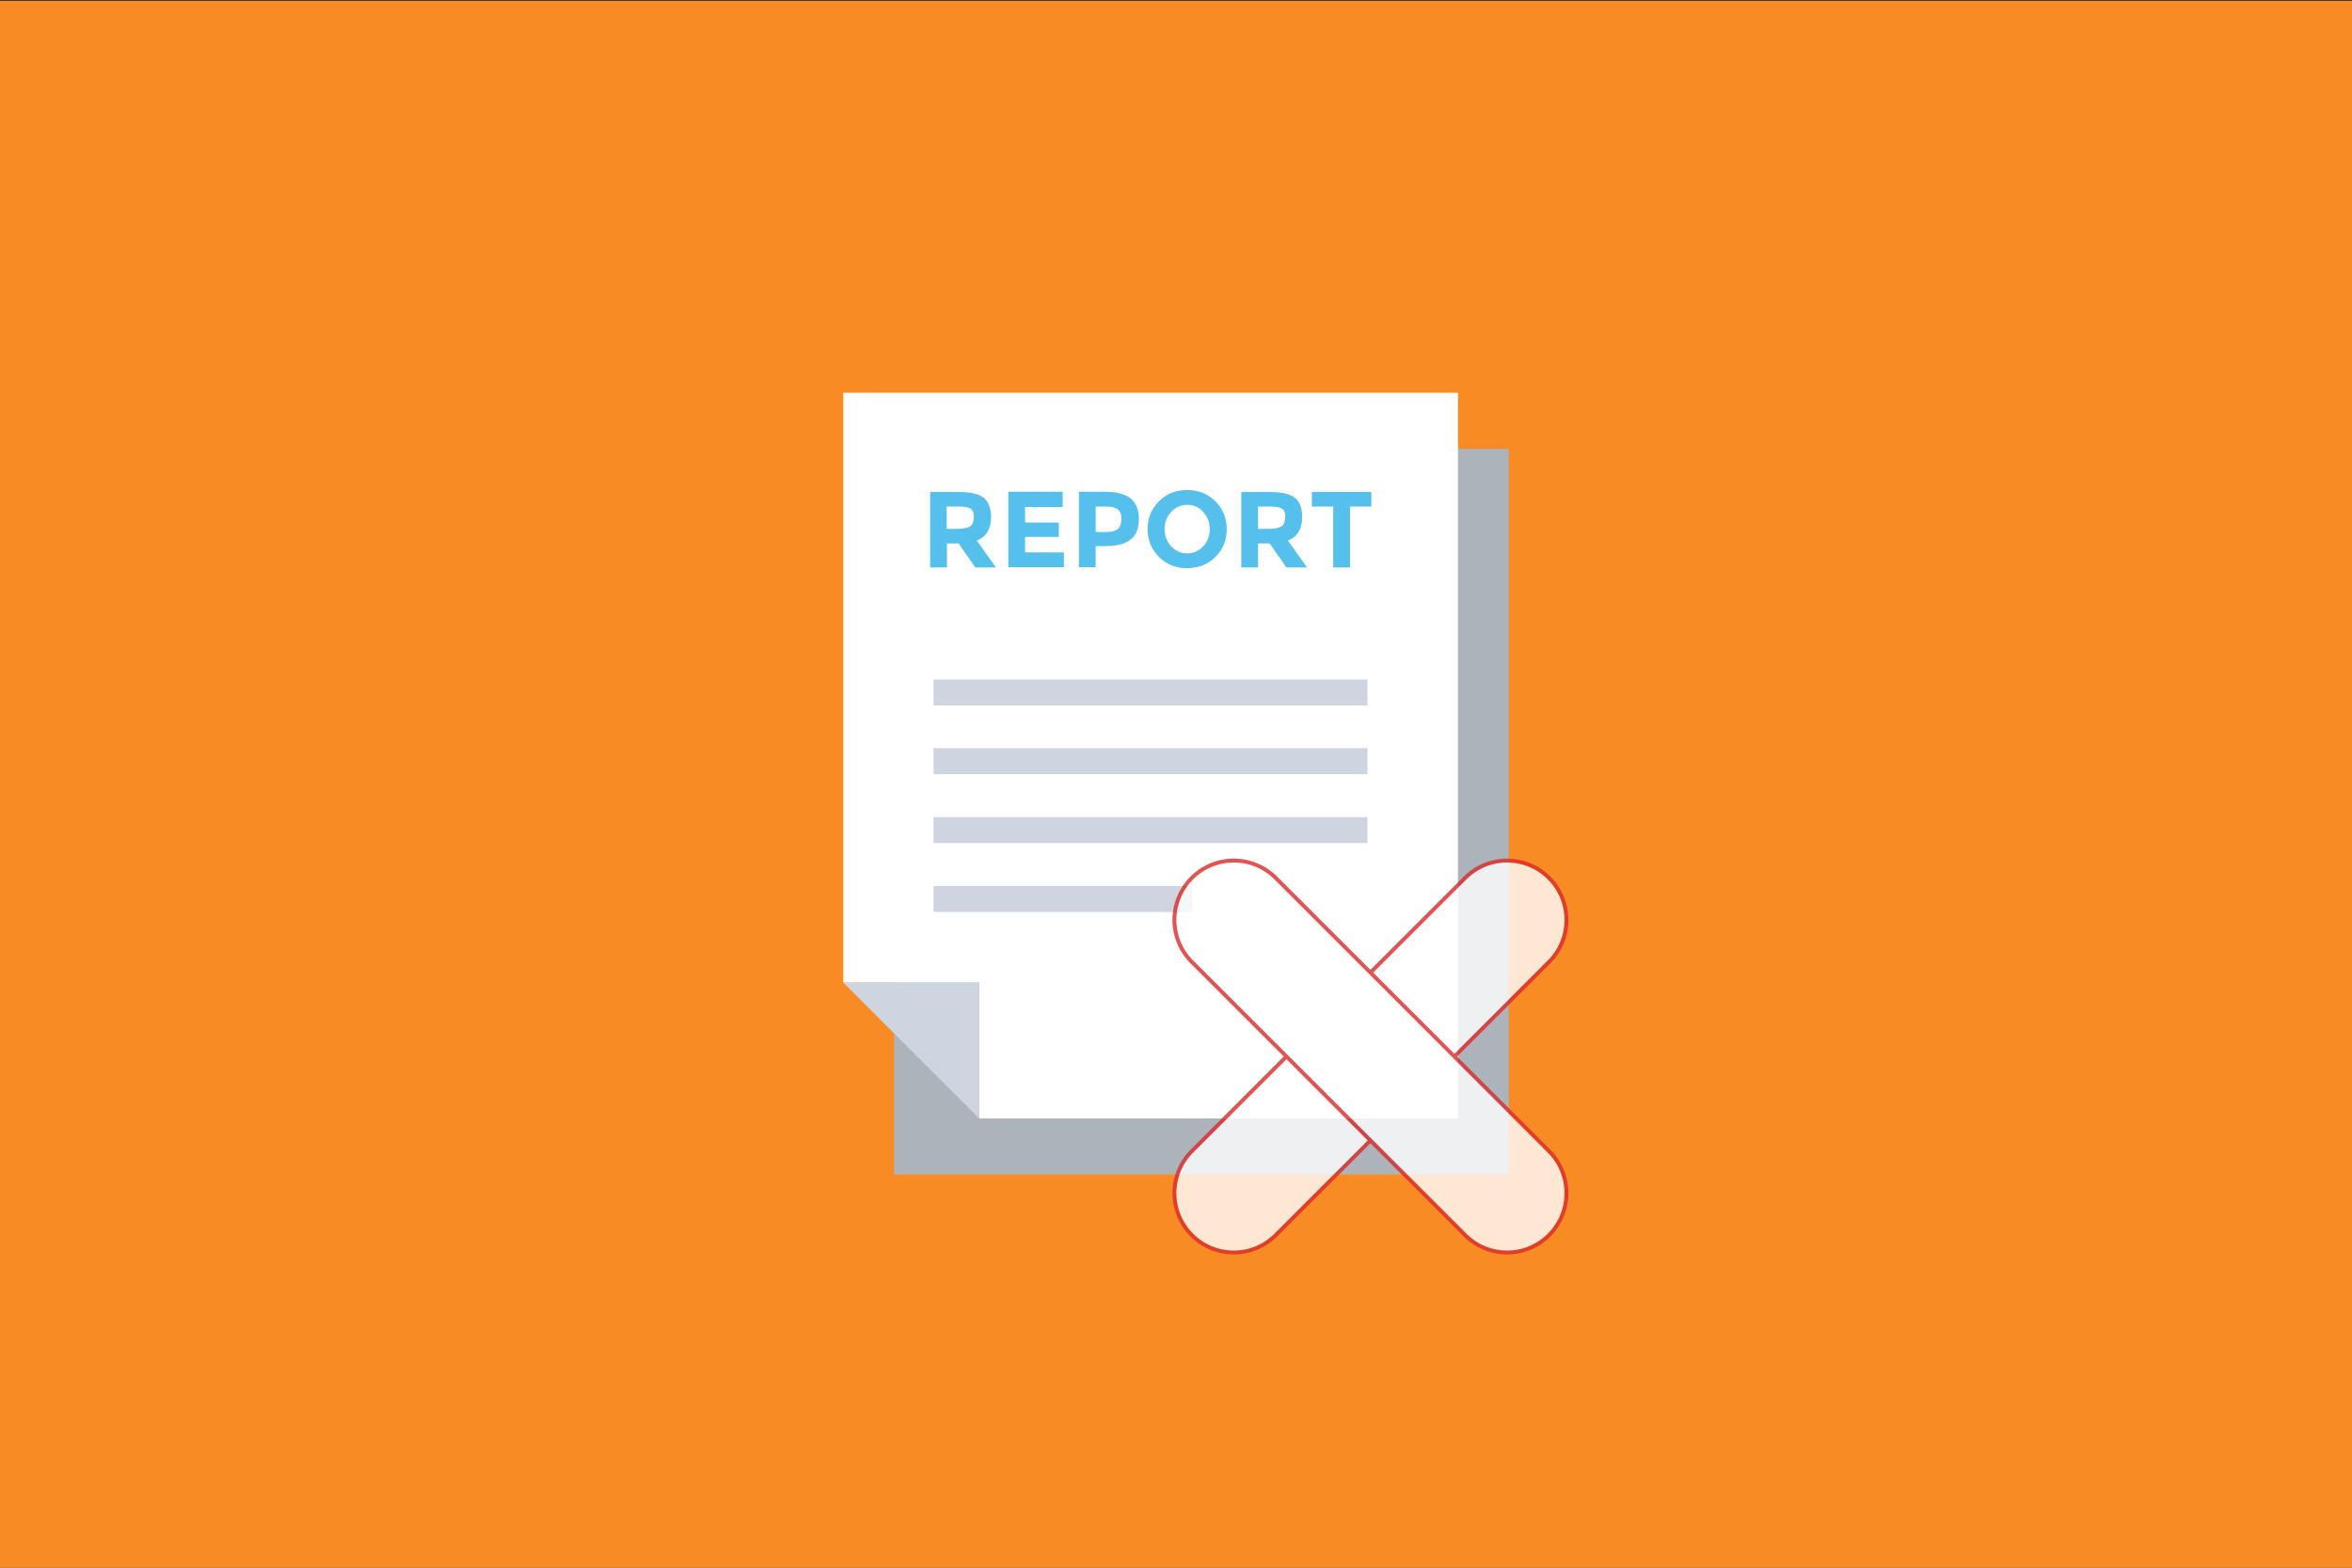 <?xml version="1.0" encoding="UTF-8" standalone="no"?><!DOCTYPE svg PUBLIC "-//W3C//DTD SVG 1.1//EN" "http://www.w3.org/Graphics/SVG/1.1/DTD/svg11.dtd"><svg width="100%" height="100%" viewBox="0 0 300 200" version="1.1" xmlns="http://www.w3.org/2000/svg" xmlns:xlink="http://www.w3.org/1999/xlink" xml:space="preserve" style="fill-rule:evenodd;clip-rule:evenodd;stroke-linejoin:round;stroke-miterlimit:1.414;"><rect x="0" y="0" width="300" height="200" fill="#333333" stroke="none"/><g id="Layer1"><rect x="-0.191" y="0.113" width="300.234" height="199.928" style="fill:#f98b25;"/><g><path d="M131.366,57.257l0,17.333l-17.334,0l0,75.247l78.404,0l0,-92.58l-61.07,0Z" style="fill:#acb3ba;fill-rule:nonzero;"/><path d="M124.897,142.687l0,-17.333l-17.334,0l0,-75.247l78.404,0l0,92.58l-61.07,0Z" style="fill:#fff;fill-rule:nonzero;"/><path d="M124.897,142.687l-17.334,-17.333l17.334,0l0,17.333Z" style="fill:#ced5e0;fill-rule:nonzero;"/><rect x="119.078" y="86.693" width="55.344" height="3.312" style="fill:#ced5e0;"/><rect x="119.078" y="95.453" width="55.344" height="3.312" style="fill:#ced5e0;"/><rect x="119.078" y="104.244" width="55.344" height="3.312" style="fill:#ced5e0;"/><rect x="119.078" y="113.034" width="32.996" height="3.312" style="fill:#ced5e0;"/><path d="M126.413,65.955c0,1.547 -0.619,2.538 -1.826,3.002l2.445,3.436l-2.631,0l-2.135,-3.065l-1.486,0l0,3.065l-2.136,0l0,-9.627l3.653,0c1.485,0 2.569,0.248 3.188,0.743c0.588,0.495 0.928,1.331 0.928,2.446Zm-2.6,1.145c0.279,-0.248 0.403,-0.619 0.403,-1.145c0,-0.527 -0.124,-0.867 -0.403,-1.053c-0.278,-0.186 -0.743,-0.278 -1.454,-0.278l-1.61,0l0,2.847l1.579,0c0.712,-0.031 1.238,-0.155 1.485,-0.371Z" style="fill:#54c0eb;fill-rule:nonzero;"/><path d="M135.545,62.766l0,1.919l-4.798,0l0,1.981l4.302,0l0,1.827l-4.302,0l0,1.981l4.952,0l0,1.888l-7.088,0l0,-9.627l6.934,0l0,0.031Z" style="fill:#54c0eb;fill-rule:nonzero;"/><path d="M144.242,63.602c0.681,0.588 1.022,1.455 1.022,2.631c0,1.176 -0.341,2.043 -1.053,2.6c-0.68,0.557 -1.764,0.836 -3.188,0.836l-1.269,0l0,2.693l-2.136,0l0,-9.627l3.405,0c1.455,0.031 2.538,0.31 3.219,0.867Zm-1.578,3.807c0.247,-0.278 0.371,-0.712 0.371,-1.269c0,-0.557 -0.155,-0.959 -0.495,-1.176c-0.34,-0.248 -0.867,-0.34 -1.548,-0.34l-1.238,0l0,3.25l1.455,0c0.712,-0.031 1.207,-0.186 1.455,-0.465Z" style="fill:#54c0eb;fill-rule:nonzero;"/><path d="M155.014,71.062c-0.959,0.959 -2.167,1.424 -3.59,1.424c-1.424,0 -2.631,-0.465 -3.591,-1.424c-0.96,-0.96 -1.455,-2.136 -1.455,-3.56c0,-1.424 0.495,-2.6 1.455,-3.559c0.96,-0.96 2.167,-1.424 3.591,-1.424c1.423,0 2.631,0.464 3.59,1.424c0.96,0.959 1.455,2.135 1.455,3.559c0,1.424 -0.464,2.6 -1.455,3.56Zm-0.712,-3.56c0,-0.866 -0.278,-1.578 -0.836,-2.197c-0.557,-0.62 -1.238,-0.898 -2.042,-0.898c-0.805,0 -1.486,0.309 -2.043,0.898c-0.558,0.619 -0.836,1.331 -0.836,2.197c0,0.867 0.278,1.579 0.836,2.198c0.557,0.588 1.238,0.898 2.043,0.898c0.804,0 1.485,-0.31 2.042,-0.898c0.558,-0.588 0.836,-1.331 0.836,-2.198Z" style="fill:#54c0eb;fill-rule:nonzero;"/><path d="M166.095,65.955c0,1.547 -0.619,2.538 -1.826,3.002l2.445,3.436l-2.631,0l-2.135,-3.065l-1.486,0l0,3.065l-2.136,0l0,-9.627l3.653,0c1.485,0 2.569,0.248 3.188,0.743c0.619,0.495 0.928,1.331 0.928,2.446Zm-2.569,1.145c0.279,-0.248 0.403,-0.619 0.403,-1.145c0,-0.527 -0.124,-0.867 -0.403,-1.053c-0.278,-0.186 -0.743,-0.278 -1.455,-0.278l-1.609,0l0,2.847l1.578,0c0.712,-0.031 1.208,-0.155 1.486,-0.371Z" style="fill:#54c0eb;fill-rule:nonzero;"/><path d="M172.193,64.624l0,7.769l-2.136,0l0,-7.769l-2.724,0l0,-1.858l7.584,0l0,1.858l-2.724,0Z" style="fill:#54c0eb;fill-rule:nonzero;"/></g><g><g opacity="0.8"><g><path d="M197.582,112.007c2.958,2.957 2.958,7.751 -0.003,10.711l-34.853,34.853c-2.954,2.955 -7.751,2.958 -10.708,0c-2.958,-2.957 -2.955,-7.751 0,-10.708l34.853,-34.853c2.96,-2.961 7.754,-2.961 10.711,-0.003Z" style="fill:#fff;fill-rule:nonzero;"/><path d="M192.321,109.54l0.094,0.001l0.094,0.003l0.094,0.004l0.093,0.005l0.094,0.006l0.094,0.007l0.093,0.009l0.094,0.009l0.093,0.011l0.093,0.012l0.093,0.012l0.093,0.014l0.093,0.016l0.093,0.016l0.092,0.017l0.093,0.019l0.092,0.019l0.092,0.021l0.092,0.022l0.091,0.022l0.092,0.025l0.091,0.025l0.091,0.026l0.09,0.027l0.09,0.029l0.09,0.03l0.09,0.03l0.09,0.032l0.089,0.033l0.089,0.034l0.088,0.036l0.088,0.036l0.088,0.037l0.087,0.039l0.087,0.04l0.087,0.041l0.086,0.042l0.086,0.043l0.085,0.044l0.085,0.045l0.085,0.047l0.084,0.047l0.084,0.049l0.083,0.05l0.082,0.051l0.082,0.052l0.082,0.053l0.081,0.054l0.081,0.055l0.08,0.057l0.079,0.058l0.079,0.058l0.078,0.06l0.078,0.061l0.077,0.062l0.077,0.063l0.075,0.065l0.076,0.065l0.074,0.067l0.074,0.067l0.073,0.069l0.073,0.07l0.072,0.071l0.071,0.072l0.07,0.073l0.069,0.073l0.067,0.074l0.067,0.074l0.065,0.076l0.065,0.075l0.063,0.077l0.062,0.077l0.061,0.078l0.06,0.078l0.058,0.079l0.058,0.079l0.057,0.08l0.055,0.081l0.054,0.081l0.053,0.082l0.052,0.082l0.051,0.082l0.05,0.083l0.049,0.084l0.047,0.084l0.047,0.085l0.045,0.085l0.044,0.085l0.043,0.086l0.042,0.086l0.041,0.087l0.04,0.087l0.038,0.087l0.038,0.088l0.036,0.088l0.036,0.088l0.034,0.089l0.033,0.089l0.032,0.09l0.03,0.089l0.03,0.091l0.029,0.09l0.027,0.09l0.026,0.091l0.025,0.091l0.024,0.092l0.023,0.091l0.022,0.092l0.021,0.092l0.019,0.092l0.019,0.093l0.017,0.092l0.016,0.093l0.016,0.093l0.013,0.093l0.013,0.093l0.012,0.093l0.011,0.093l0.009,0.094l0.009,0.093l0.007,0.094l0.006,0.094l0.005,0.093l0.004,0.094l0.003,0.094l0.001,0.094l0.001,0.093l-0.001,0.094l-0.001,0.094l-0.003,0.094l-0.004,0.094l-0.005,0.093l-0.006,0.094l-0.008,0.094l-0.008,0.093l-0.01,0.094l-0.01,0.093l-0.012,0.093l-0.013,0.093l-0.014,0.093l-0.015,0.093l-0.016,0.093l-0.018,0.093l-0.018,0.092l-0.02,0.092l-0.021,0.092l-0.021,0.092l-0.023,0.091l-0.024,0.092l-0.026,0.091l-0.026,0.091l-0.027,0.09l-0.029,0.091l-0.03,0.09l-0.031,0.09l-0.031,0.089l-0.034,0.089l-0.034,0.089l-0.035,0.089l-0.036,0.088l-0.038,0.088l-0.039,0.087l-0.039,0.087l-0.041,0.087l-0.042,0.086l-0.043,0.086l-0.045,0.085l-0.045,0.085l-0.046,0.085l-0.048,0.084l-0.049,0.084l-0.05,0.083l-0.051,0.082l-0.052,0.083l-0.053,0.081l-0.054,0.081l-0.056,0.081l-0.056,0.08l-0.058,0.08l-0.059,0.078l-0.06,0.079l-0.061,0.078l-0.062,0.077l-0.063,0.076l-0.065,0.076l-0.065,0.076l-0.067,0.074l-0.067,0.074l-0.069,0.074l-0.07,0.072l-0.071,0.072l-34.854,34.854l-0.071,0.07l-0.073,0.07l-0.073,0.069l-0.074,0.067l-0.074,0.067l-0.075,0.065l-0.076,0.064l-0.077,0.064l-0.077,0.062l-0.077,0.06l-0.079,0.06l-0.078,0.059l-0.08,0.058l-0.08,0.056l-0.08,0.055l-0.081,0.055l-0.082,0.053l-0.082,0.052l-0.083,0.051l-0.083,0.049l-0.083,0.049l-0.084,0.048l-0.085,0.046l-0.085,0.045l-0.085,0.044l-0.086,0.043l-0.086,0.042l-0.086,0.041l-0.087,0.04l-0.088,0.039l-0.088,0.037l-0.088,0.036l-0.088,0.036l-0.089,0.034l-0.089,0.033l-0.089,0.032l-0.09,0.03l-0.09,0.03l-0.091,0.029l-0.09,0.027l-0.091,0.026l-0.091,0.025l-0.091,0.024l-0.092,0.023l-0.092,0.022l-0.092,0.021l-0.092,0.019l-0.092,0.019l-0.093,0.017l-0.092,0.016l-0.093,0.016l-0.093,0.014l-0.093,0.012l-0.094,0.012l-0.093,0.011l-0.093,0.009l-0.094,0.009l-0.093,0.007l-0.094,0.006l-0.094,0.005l-0.094,0.004l-0.093,0.003l-0.094,0.002l-0.094,0l-0.094,0l-0.094,-0.002l-0.093,-0.003l-0.094,-0.004l-0.094,-0.005l-0.094,-0.006l-0.093,-0.007l-0.094,-0.008l-0.093,-0.01l-0.094,-0.01l-0.093,-0.012l-0.093,-0.013l-0.093,-0.014l-0.093,-0.015l-0.092,-0.016l-0.093,-0.017l-0.092,-0.019l-0.093,-0.019l-0.092,-0.021l-0.091,-0.022l-0.092,-0.023l-0.091,-0.024l-0.091,-0.025l-0.091,-0.026l-0.091,-0.028l-0.09,-0.028l-0.09,-0.03l-0.09,-0.031l-0.089,-0.031l-0.09,-0.033l-0.088,-0.035l-0.089,-0.035l-0.088,-0.036l-0.088,-0.038l-0.087,-0.038l-0.087,-0.04l-0.087,-0.041l-0.086,-0.042l-0.086,-0.043l-0.085,-0.044l-0.085,-0.045l-0.085,-0.047l-0.084,-0.047l-0.084,-0.049l-0.083,-0.05l-0.082,-0.05l-0.083,-0.052l-0.081,-0.054l-0.081,-0.054l-0.081,-0.055l-0.08,-0.057l-0.079,-0.057l-0.079,-0.059l-0.078,-0.06l-0.078,-0.061l-0.077,-0.062l-0.077,-0.063l-0.076,-0.065l-0.075,-0.065l-0.075,-0.066l-0.073,-0.068l-0.074,-0.069l-0.072,-0.07l-0.072,-0.071l-0.071,-0.072l-0.07,-0.072l-0.069,-0.074l-0.068,-0.073l-0.066,-0.075l-0.066,-0.075l-0.064,-0.076l-0.063,-0.077l-0.062,-0.077l-0.061,-0.078l-0.06,-0.078l-0.059,-0.079l-0.057,-0.079l-0.057,-0.08l-0.055,-0.081l-0.054,-0.081l-0.054,-0.081l-0.052,-0.082l-0.05,-0.083l-0.05,-0.083l-0.049,-0.084l-0.047,-0.084l-0.047,-0.084l-0.045,-0.085l-0.044,-0.086l-0.043,-0.086l-0.042,-0.086l-0.041,-0.086l-0.04,-0.087l-0.038,-0.088l-0.038,-0.088l-0.036,-0.088l-0.036,-0.088l-0.034,-0.089l-0.033,-0.089l-0.031,-0.089l-0.031,-0.09l-0.03,-0.09l-0.028,-0.091l-0.028,-0.09l-0.026,-0.091l-0.025,-0.091l-0.024,-0.091l-0.023,-0.092l-0.022,-0.092l-0.021,-0.092l-0.019,-0.092l-0.019,-0.092l-0.017,-0.093l-0.016,-0.092l-0.015,-0.093l-0.014,-0.093l-0.013,-0.093l-0.012,-0.094l-0.01,-0.093l-0.01,-0.093l-0.008,-0.094l-0.007,-0.093l-0.007,-0.094l-0.005,-0.094l-0.003,-0.093l-0.003,-0.094l-0.002,-0.094l0,-0.094l0,-0.094l0.002,-0.093l0.003,-0.094l0.004,-0.094l0.005,-0.094l0.006,-0.093l0.007,-0.094l0.009,-0.093l0.009,-0.094l0.011,-0.093l0.011,-0.093l0.013,-0.094l0.014,-0.092l0.015,-0.093l0.017,-0.093l0.017,-0.093l0.018,-0.092l0.02,-0.092l0.021,-0.092l0.022,-0.092l0.023,-0.091l0.024,-0.092l0.025,-0.091l0.026,-0.091l0.027,-0.09l0.029,-0.09l0.03,-0.09l0.03,-0.09l0.032,-0.09l0.033,-0.089l0.034,-0.089l0.036,-0.088l0.036,-0.088l0.037,-0.088l0.039,-0.087l0.04,-0.087l0.041,-0.087l0.041,-0.086l0.044,-0.086l0.044,-0.085l0.045,-0.085l0.046,-0.085l0.048,-0.084l0.049,-0.083l0.049,-0.083l0.051,-0.083l0.052,-0.082l0.053,-0.082l0.055,-0.081l0.055,-0.08l0.056,-0.08l0.058,-0.08l0.059,-0.079l0.059,-0.078l0.061,-0.078l0.062,-0.077l0.064,-0.076l0.064,-0.076l0.065,-0.075l0.067,-0.075l0.067,-0.074l0.069,-0.073l0.07,-0.073l0.07,-0.071l34.854,-34.854l0.072,-0.071l0.072,-0.07l0.074,-0.069l0.074,-0.067l0.074,-0.067l0.076,-0.066l0.076,-0.064l0.076,-0.063l0.077,-0.062l0.078,-0.061l0.078,-0.06l0.079,-0.059l0.08,-0.058l0.08,-0.056l0.081,-0.056l0.081,-0.054l0.081,-0.053l0.083,-0.052l0.082,-0.051l0.083,-0.05l0.084,-0.049l0.084,-0.048l0.085,-0.046l0.085,-0.045l0.085,-0.045l0.086,-0.043l0.086,-0.042l0.087,-0.041l0.087,-0.039l0.087,-0.039l0.088,-0.038l0.088,-0.036l0.089,-0.035l0.089,-0.035l0.089,-0.033l0.089,-0.032l0.09,-0.03l0.09,-0.03l0.09,-0.029l0.091,-0.027l0.091,-0.026l0.091,-0.026l0.091,-0.024l0.092,-0.023l0.092,-0.021l0.092,-0.021l0.092,-0.02l0.092,-0.018l0.093,-0.018l0.093,-0.016l0.093,-0.015l0.093,-0.014l0.093,-0.013l0.093,-0.012l0.093,-0.01l0.094,-0.01l0.093,-0.008l0.094,-0.008l0.094,-0.006l0.093,-0.005l0.094,-0.004l0.094,-0.003l0.094,-0.001l0.093,-0.001l0.094,0.001Zm-0.181,0.5l-0.088,0.001l-0.088,0.003l-0.088,0.004l-0.088,0.004l-0.087,0.006l-0.088,0.007l-0.088,0.008l-0.087,0.009l-0.087,0.01l-0.088,0.011l-0.087,0.012l-0.087,0.013l-0.087,0.014l-0.087,0.015l-0.086,0.017l-0.087,0.017l-0.086,0.018l-0.086,0.02l-0.086,0.02l-0.086,0.022l-0.086,0.022l-0.085,0.024l-0.085,0.024l-0.085,0.026l-0.084,0.027l-0.085,0.028l-0.084,0.028l-0.083,0.03l-0.084,0.031l-0.083,0.032l-0.083,0.033l-0.082,0.034l-0.082,0.035l-0.082,0.037l-0.082,0.037l-0.081,0.038l-0.08,0.039l-0.081,0.041l-0.08,0.041l-0.079,0.043l-0.079,0.043l-0.079,0.045l-0.078,0.045l-0.078,0.047l-0.077,0.048l-0.077,0.048l-0.077,0.05l-0.076,0.051l-0.075,0.052l-0.075,0.053l-0.074,0.054l-0.074,0.055l-0.074,0.056l-0.072,0.057l-0.073,0.058l-0.071,0.059l-0.072,0.061l-0.07,0.061l-0.07,0.063l-0.069,0.063l-0.069,0.065l-0.068,0.065l-0.068,0.067l-34.852,34.852l-0.067,0.068l-0.066,0.068l-0.064,0.069l-0.063,0.069l-0.062,0.07l-0.062,0.07l-0.06,0.071l-0.059,0.072l-0.058,0.072l-0.057,0.073l-0.056,0.073l-0.055,0.074l-0.054,0.074l-0.053,0.075l-0.052,0.076l-0.05,0.076l-0.05,0.076l-0.049,0.077l-0.047,0.077l-0.047,0.078l-0.045,0.078l-0.045,0.079l-0.043,0.079l-0.043,0.079l-0.041,0.08l-0.04,0.08l-0.039,0.081l-0.039,0.081l-0.037,0.082l-0.036,0.081l-0.035,0.082l-0.034,0.083l-0.033,0.083l-0.032,0.083l-0.031,0.083l-0.03,0.084l-0.028,0.084l-0.028,0.084l-0.027,0.085l-0.026,0.084l-0.024,0.085l-0.024,0.086l-0.022,0.085l-0.022,0.086l-0.02,0.086l-0.019,0.086l-0.019,0.086l-0.017,0.087l-0.016,0.086l-0.016,0.087l-0.014,0.087l-0.013,0.087l-0.012,0.087l-0.011,0.087l-0.01,0.088l-0.009,0.087l-0.008,0.088l-0.006,0.087l-0.006,0.088l-0.005,0.088l-0.004,0.088l-0.002,0.088l-0.002,0.087l0,0.088l0,0.088l0.002,0.088l0.002,0.088l0.004,0.088l0.005,0.087l0.005,0.088l0.007,0.088l0.008,0.087l0.009,0.088l0.01,0.087l0.011,0.087l0.012,0.088l0.013,0.087l0.014,0.086l0.015,0.087l0.016,0.087l0.018,0.086l0.018,0.087l0.019,0.086l0.021,0.086l0.021,0.085l0.023,0.086l0.023,0.085l0.025,0.085l0.025,0.085l0.027,0.084l0.028,0.085l0.029,0.084l0.029,0.083l0.031,0.084l0.032,0.083l0.033,0.083l0.034,0.082l0.035,0.082l0.036,0.082l0.037,0.081l0.039,0.081l0.039,0.081l0.04,0.08l0.041,0.08l0.043,0.08l0.043,0.079l0.045,0.078l0.045,0.079l0.047,0.077l0.047,0.078l0.049,0.076l0.05,0.077l0.051,0.076l0.051,0.075l0.053,0.075l0.054,0.074l0.055,0.074l0.056,0.073l0.057,0.073l0.058,0.072l0.06,0.072l0.06,0.071l0.061,0.07l0.062,0.07l0.064,0.07l0.064,0.068l0.066,0.068l0.066,0.068l0.068,0.066l0.068,0.066l0.068,0.064l0.07,0.064l0.07,0.062l0.07,0.061l0.071,0.06l0.072,0.06l0.072,0.058l0.073,0.057l0.073,0.056l0.074,0.055l0.074,0.054l0.075,0.052l0.075,0.052l0.076,0.051l0.077,0.05l0.077,0.048l0.077,0.048l0.078,0.047l0.078,0.045l0.078,0.045l0.08,0.043l0.079,0.042l0.08,0.042l0.08,0.04l0.081,0.039l0.081,0.039l0.081,0.037l0.082,0.036l0.082,0.035l0.083,0.034l0.083,0.033l0.083,0.032l0.083,0.031l0.084,0.029l0.084,0.029l0.084,0.028l0.085,0.027l0.085,0.025l0.085,0.025l0.085,0.023l0.085,0.023l0.086,0.021l0.086,0.021l0.086,0.019l0.086,0.018l0.087,0.018l0.087,0.016l0.086,0.015l0.087,0.014l0.087,0.013l0.088,0.012l0.087,0.011l0.087,0.01l0.088,0.009l0.087,0.008l0.088,0.007l0.088,0.005l0.088,0.005l0.087,0.004l0.088,0.002l0.088,0.002l0.088,0l0.088,0l0.088,-0.002l0.087,-0.002l0.088,-0.004l0.088,-0.005l0.088,-0.006l0.087,-0.006l0.088,-0.008l0.087,-0.009l0.088,-0.01l0.087,-0.011l0.087,-0.012l0.087,-0.013l0.087,-0.015l0.087,-0.015l0.087,-0.016l0.086,-0.017l0.087,-0.019l0.086,-0.019l0.086,-0.02l0.085,-0.022l0.086,-0.022l0.085,-0.024l0.085,-0.025l0.085,-0.025l0.084,-0.027l0.085,-0.028l0.083,-0.028l0.084,-0.03l0.084,-0.031l0.083,-0.032l0.082,-0.033l0.083,-0.034l0.082,-0.035l0.082,-0.036l0.081,-0.037l0.081,-0.039l0.081,-0.039l0.08,-0.04l0.08,-0.041l0.079,-0.043l0.079,-0.043l0.079,-0.045l0.078,-0.045l0.078,-0.047l0.077,-0.047l0.077,-0.049l0.076,-0.05l0.076,-0.05l0.075,-0.052l0.075,-0.053l0.075,-0.054l0.073,-0.055l0.074,-0.056l0.072,-0.057l0.072,-0.058l0.072,-0.059l0.071,-0.06l0.07,-0.061l0.07,-0.063l0.069,-0.063l0.069,-0.064l0.068,-0.066l0.068,-0.067l34.852,-34.852l0.067,-0.068l0.065,-0.068l0.065,-0.069l0.063,-0.069l0.063,-0.07l0.061,-0.07l0.06,-0.072l0.06,-0.071l0.058,-0.073l0.057,-0.072l0.056,-0.074l0.055,-0.074l0.054,-0.074l0.053,-0.075l0.052,-0.075l0.051,-0.076l0.05,-0.077l0.048,-0.077l0.048,-0.077l0.047,-0.078l0.045,-0.078l0.045,-0.079l0.043,-0.079l0.043,-0.079l0.041,-0.08l0.041,-0.081l0.039,-0.08l0.038,-0.081l0.037,-0.082l0.037,-0.082l0.035,-0.082l0.034,-0.082l0.033,-0.083l0.032,-0.083l0.031,-0.084l0.03,-0.084l0.028,-0.084l0.028,-0.084l0.027,-0.084l0.026,-0.085l0.024,-0.085l0.024,-0.086l0.022,-0.085l0.022,-0.086l0.02,-0.086l0.02,-0.086l0.018,-0.086l0.017,-0.087l0.017,-0.086l0.015,-0.087l0.014,-0.087l0.013,-0.087l0.012,-0.087l0.011,-0.088l0.01,-0.087l0.009,-0.088l0.008,-0.087l0.007,-0.088l0.006,-0.087l0.004,-0.088l0.004,-0.088l0.003,-0.088l0.001,-0.088l0.001,-0.088l-0.001,-0.087l-0.001,-0.088l-0.003,-0.088l-0.003,-0.088l-0.005,-0.088l-0.006,-0.087l-0.007,-0.088l-0.008,-0.088l-0.008,-0.087l-0.01,-0.088l-0.011,-0.087l-0.012,-0.087l-0.013,-0.087l-0.015,-0.087l-0.015,-0.087l-0.016,-0.086l-0.017,-0.087l-0.019,-0.086l-0.019,-0.086l-0.02,-0.086l-0.022,-0.086l-0.022,-0.085l-0.024,-0.086l-0.025,-0.085l-0.025,-0.084l-0.027,-0.085l-0.028,-0.084l-0.028,-0.084l-0.03,-0.084l-0.031,-0.083l-0.032,-0.083l-0.033,-0.083l-0.034,-0.083l-0.035,-0.082l-0.036,-0.082l-0.037,-0.081l-0.039,-0.081l-0.039,-0.081l-0.04,-0.08l-0.042,-0.08l-0.042,-0.079l-0.043,-0.079l-0.045,-0.079l-0.045,-0.078l-0.047,-0.078l-0.048,-0.077l-0.048,-0.077l-0.05,-0.077l-0.051,-0.075l-0.052,-0.076l-0.053,-0.075l-0.054,-0.074l-0.054,-0.074l-0.057,-0.073l-0.057,-0.073l-0.058,-0.072l-0.059,-0.072l-0.06,-0.071l-0.061,-0.07l-0.063,-0.07l-0.063,-0.069l-0.065,-0.069l-0.065,-0.068l-0.067,-0.067l-0.067,-0.067l-0.068,-0.065l-0.069,-0.065l-0.069,-0.063l-0.07,-0.063l-0.07,-0.061l-0.071,-0.06l-0.072,-0.059l-0.072,-0.058l-0.073,-0.058l-0.073,-0.056l-0.074,-0.055l-0.074,-0.053l-0.075,-0.053l-0.076,-0.052l-0.076,-0.051l-0.076,-0.05l-0.077,-0.048l-0.077,-0.048l-0.078,-0.047l-0.078,-0.045l-0.079,-0.045l-0.079,-0.043l-0.079,-0.043l-0.08,-0.041l-0.08,-0.04l-0.081,-0.039l-0.081,-0.039l-0.081,-0.037l-0.082,-0.036l-0.082,-0.035l-0.083,-0.034l-0.083,-0.033l-0.083,-0.032l-0.083,-0.031l-0.084,-0.03l-0.084,-0.028l-0.084,-0.028l-0.085,-0.027l-0.084,-0.026l-0.085,-0.024l-0.086,-0.024l-0.085,-0.022l-0.086,-0.022l-0.086,-0.02l-0.086,-0.019l-0.086,-0.019l-0.087,-0.017l-0.086,-0.016l-0.087,-0.015l-0.087,-0.015l-0.087,-0.013l-0.087,-0.012l-0.087,-0.011l-0.088,-0.01l-0.087,-0.008l-0.088,-0.008l-0.088,-0.007l-0.087,-0.006l-0.088,-0.005l-0.088,-0.003l-0.088,-0.003l-0.088,-0.001l-0.087,-0.001l-0.088,0.001Z" style="fill:#db2929;"/></g><g><path d="M197.582,157.571c-2.954,2.958 -7.748,2.958 -10.708,-0.003l-34.856,-34.853c-2.955,-2.954 -2.958,-7.751 0,-10.708c2.957,-2.958 7.754,-2.954 10.708,0l34.853,34.853c2.961,2.96 2.961,7.754 0.003,10.711Z" style="fill:#fff;fill-rule:nonzero;"/><path d="M157.467,109.54l0.094,0.002l0.093,0.003l0.094,0.004l0.094,0.005l0.094,0.006l0.093,0.007l0.094,0.009l0.093,0.009l0.093,0.011l0.094,0.012l0.093,0.013l0.093,0.014l0.093,0.015l0.092,0.016l0.093,0.017l0.092,0.019l0.092,0.019l0.092,0.021l0.092,0.022l0.092,0.023l0.091,0.024l0.091,0.025l0.091,0.026l0.09,0.028l0.091,0.028l0.09,0.03l0.09,0.031l0.089,0.032l0.089,0.033l0.089,0.034l0.088,0.035l0.088,0.036l0.088,0.038l0.088,0.038l0.087,0.04l0.086,0.041l0.086,0.042l0.086,0.043l0.085,0.044l0.085,0.045l0.085,0.047l0.084,0.047l0.083,0.049l0.083,0.05l0.083,0.051l0.082,0.052l0.082,0.053l0.081,0.054l0.08,0.055l0.08,0.057l0.08,0.057l0.078,0.059l0.079,0.06l0.077,0.061l0.077,0.062l0.077,0.063l0.076,0.064l0.075,0.065l0.074,0.067l0.074,0.068l0.073,0.068l0.073,0.07l0.071,0.07l34.854,34.855l0.071,0.071l0.07,0.073l0.069,0.073l0.067,0.074l0.067,0.075l0.065,0.075l0.065,0.076l0.063,0.076l0.062,0.078l0.061,0.077l0.06,0.079l0.059,0.079l0.058,0.079l0.056,0.08l0.056,0.081l0.054,0.081l0.053,0.082l0.052,0.082l0.051,0.082l0.05,0.084l0.049,0.083l0.048,0.084l0.046,0.085l0.045,0.085l0.045,0.085l0.043,0.086l0.042,0.086l0.041,0.087l0.039,0.087l0.039,0.088l0.038,0.087l0.036,0.089l0.035,0.088l0.034,0.089l0.034,0.089l0.031,0.09l0.031,0.089l0.03,0.09l0.029,0.091l0.027,0.09l0.026,0.091l0.026,0.091l0.024,0.092l0.023,0.091l0.021,0.092l0.021,0.092l0.02,0.092l0.018,0.093l0.018,0.092l0.016,0.093l0.015,0.093l0.014,0.093l0.013,0.093l0.012,0.093l0.01,0.094l0.01,0.093l0.008,0.093l0.008,0.094l0.006,0.094l0.005,0.094l0.004,0.093l0.003,0.094l0.001,0.094l0.001,0.094l-0.001,0.094l-0.001,0.093l-0.003,0.094l-0.004,0.094l-0.005,0.094l-0.006,0.093l-0.007,0.094l-0.009,0.093l-0.009,0.094l-0.011,0.093l-0.012,0.093l-0.013,0.094l-0.013,0.093l-0.016,0.092l-0.016,0.093l-0.017,0.093l-0.019,0.092l-0.019,0.092l-0.021,0.092l-0.022,0.092l-0.023,0.092l-0.024,0.091l-0.025,0.091l-0.026,0.091l-0.027,0.09l-0.029,0.091l-0.03,0.09l-0.03,0.09l-0.032,0.089l-0.033,0.089l-0.034,0.089l-0.036,0.088l-0.036,0.088l-0.038,0.088l-0.038,0.088l-0.04,0.087l-0.041,0.086l-0.042,0.086l-0.043,0.086l-0.044,0.086l-0.045,0.085l-0.047,0.084l-0.047,0.084l-0.049,0.084l-0.05,0.083l-0.051,0.083l-0.052,0.082l-0.053,0.081l-0.054,0.081l-0.055,0.081l-0.057,0.08l-0.058,0.079l-0.058,0.079l-0.06,0.078l-0.061,0.078l-0.062,0.077l-0.063,0.077l-0.065,0.076l-0.065,0.075l-0.067,0.075l-0.067,0.073l-0.069,0.074l-0.07,0.072l-0.071,0.072l-0.072,0.071l-0.072,0.07l-0.074,0.069l-0.073,0.067l-0.075,0.067l-0.075,0.065l-0.076,0.065l-0.076,0.063l-0.077,0.062l-0.078,0.061l-0.078,0.06l-0.079,0.059l-0.079,0.057l-0.08,0.057l-0.081,0.055l-0.081,0.054l-0.081,0.054l-0.083,0.052l-0.082,0.051l-0.083,0.049l-0.084,0.049l-0.084,0.048l-0.084,0.046l-0.085,0.045l-0.085,0.045l-0.086,0.043l-0.086,0.042l-0.087,0.04l-0.087,0.04l-0.087,0.039l-0.088,0.037l-0.088,0.037l-0.089,0.035l-0.088,0.034l-0.089,0.033l-0.09,0.032l-0.089,0.031l-0.09,0.029l-0.091,0.029l-0.09,0.027l-0.091,0.026l-0.091,0.026l-0.092,0.024l-0.091,0.023l-0.092,0.021l-0.092,0.021l-0.092,0.02l-0.092,0.018l-0.093,0.017l-0.092,0.017l-0.093,0.015l-0.093,0.014l-0.093,0.013l-0.093,0.011l-0.094,0.011l-0.093,0.009l-0.094,0.009l-0.093,0.007l-0.094,0.006l-0.094,0.005l-0.093,0.004l-0.094,0.003l-0.094,0.002l-0.094,0l-0.094,0l-0.093,-0.002l-0.094,-0.003l-0.094,-0.004l-0.094,-0.005l-0.093,-0.006l-0.094,-0.007l-0.093,-0.009l-0.094,-0.009l-0.093,-0.011l-0.093,-0.012l-0.094,-0.013l-0.093,-0.014l-0.092,-0.015l-0.093,-0.016l-0.093,-0.017l-0.092,-0.019l-0.092,-0.02l-0.092,-0.02l-0.092,-0.022l-0.092,-0.023l-0.091,-0.024l-0.091,-0.025l-0.091,-0.027l-0.09,-0.027l-0.091,-0.029l-0.09,-0.029l-0.09,-0.031l-0.089,-0.032l-0.089,-0.033l-0.089,-0.034l-0.089,-0.036l-0.088,-0.036l-0.088,-0.038l-0.087,-0.038l-0.087,-0.04l-0.087,-0.041l-0.086,-0.042l-0.086,-0.043l-0.085,-0.044l-0.085,-0.046l-0.085,-0.046l-0.084,-0.048l-0.084,-0.049l-0.083,-0.049l-0.082,-0.051l-0.083,-0.052l-0.081,-0.054l-0.081,-0.054l-0.081,-0.055l-0.08,-0.057l-0.079,-0.058l-0.079,-0.058l-0.079,-0.06l-0.078,-0.061l-0.077,-0.063l-0.076,-0.063l-0.076,-0.064l-0.075,-0.066l-0.075,-0.066l-0.074,-0.068l-0.074,-0.069l-0.072,-0.07l-0.072,-0.07l-34.857,-34.854l-0.07,-0.072l-0.07,-0.072l-0.069,-0.073l-0.067,-0.074l-0.067,-0.075l-0.065,-0.075l-0.064,-0.076l-0.064,-0.076l-0.062,-0.077l-0.061,-0.078l-0.059,-0.078l-0.059,-0.079l-0.058,-0.08l-0.056,-0.079l-0.055,-0.081l-0.055,-0.081l-0.053,-0.082l-0.052,-0.082l-0.051,-0.082l-0.049,-0.083l-0.049,-0.084l-0.048,-0.084l-0.046,-0.084l-0.045,-0.085l-0.044,-0.086l-0.044,-0.085l-0.041,-0.087l-0.041,-0.086l-0.04,-0.087l-0.039,-0.088l-0.037,-0.087l-0.036,-0.088l-0.036,-0.089l-0.034,-0.089l-0.033,-0.089l-0.032,-0.089l-0.03,-0.09l-0.03,-0.09l-0.029,-0.09l-0.027,-0.091l-0.026,-0.091l-0.025,-0.091l-0.024,-0.091l-0.023,-0.092l-0.022,-0.091l-0.021,-0.092l-0.02,-0.093l-0.018,-0.092l-0.017,-0.092l-0.017,-0.093l-0.015,-0.093l-0.014,-0.093l-0.013,-0.093l-0.011,-0.093l-0.011,-0.094l-0.009,-0.093l-0.009,-0.094l-0.007,-0.093l-0.006,-0.094l-0.005,-0.094l-0.004,-0.093l-0.003,-0.094l-0.002,-0.094l0,-0.094l0,-0.094l0.002,-0.093l0.003,-0.094l0.003,-0.094l0.005,-0.094l0.007,-0.093l0.007,-0.094l0.008,-0.093l0.01,-0.094l0.01,-0.093l0.012,-0.094l0.013,-0.093l0.014,-0.093l0.015,-0.092l0.016,-0.093l0.017,-0.093l0.019,-0.092l0.019,-0.092l0.021,-0.092l0.022,-0.092l0.023,-0.092l0.024,-0.091l0.025,-0.091l0.026,-0.091l0.028,-0.091l0.028,-0.09l0.03,-0.09l0.031,-0.09l0.031,-0.089l0.033,-0.089l0.034,-0.089l0.036,-0.089l0.036,-0.088l0.038,-0.088l0.038,-0.087l0.04,-0.087l0.041,-0.087l0.042,-0.086l0.043,-0.086l0.044,-0.085l0.045,-0.085l0.047,-0.085l0.047,-0.084l0.049,-0.083l0.05,-0.083l0.05,-0.083l0.052,-0.082l0.054,-0.082l0.054,-0.081l0.055,-0.081l0.057,-0.08l0.057,-0.079l0.059,-0.079l0.06,-0.078l0.061,-0.078l0.062,-0.077l0.063,-0.077l0.064,-0.075l0.066,-0.076l0.066,-0.074l0.068,-0.074l0.069,-0.073l0.07,-0.073l0.071,-0.072l0.072,-0.071l0.072,-0.07l0.074,-0.069l0.073,-0.067l0.075,-0.067l0.075,-0.065l0.076,-0.065l0.077,-0.063l0.077,-0.062l0.078,-0.061l0.078,-0.06l0.079,-0.058l0.079,-0.058l0.08,-0.057l0.081,-0.055l0.081,-0.054l0.081,-0.053l0.083,-0.052l0.082,-0.051l0.083,-0.05l0.084,-0.049l0.084,-0.047l0.085,-0.047l0.085,-0.045l0.085,-0.044l0.086,-0.043l0.086,-0.042l0.087,-0.041l0.087,-0.04l0.087,-0.038l0.088,-0.038l0.088,-0.036l0.089,-0.035l0.088,-0.034l0.09,-0.033l0.089,-0.032l0.09,-0.031l0.09,-0.03l0.09,-0.028l0.091,-0.027l0.091,-0.027l0.091,-0.025l0.091,-0.024l0.092,-0.023l0.091,-0.022l0.092,-0.02l0.093,-0.02l0.092,-0.018l0.093,-0.018l0.092,-0.016l0.093,-0.015l0.093,-0.014l0.093,-0.013l0.093,-0.011l0.094,-0.011l0.093,-0.009l0.094,-0.009l0.093,-0.007l0.094,-0.006l0.094,-0.005l0.094,-0.004l0.093,-0.003l0.094,-0.002l0.094,0l0.094,0Zm-0.182,0.5l-0.088,0.002l-0.088,0.003l-0.087,0.003l-0.088,0.005l-0.088,0.006l-0.088,0.006l-0.087,0.008l-0.088,0.009l-0.087,0.01l-0.087,0.011l-0.088,0.012l-0.087,0.013l-0.087,0.014l-0.086,0.015l-0.087,0.017l-0.087,0.017l-0.086,0.018l-0.086,0.02l-0.086,0.02l-0.086,0.021l-0.085,0.023l-0.085,0.023l-0.085,0.025l-0.085,0.026l-0.085,0.026l-0.084,0.028l-0.084,0.029l-0.084,0.03l-0.083,0.031l-0.083,0.031l-0.083,0.033l-0.083,0.034l-0.082,0.035l-0.082,0.037l-0.081,0.037l-0.081,0.038l-0.081,0.039l-0.08,0.04l-0.08,0.042l-0.079,0.042l-0.08,0.044l-0.078,0.044l-0.078,0.046l-0.078,0.046l-0.077,0.048l-0.077,0.048l-0.077,0.05l-0.076,0.051l-0.075,0.052l-0.075,0.053l-0.074,0.054l-0.074,0.055l-0.073,0.056l-0.073,0.057l-0.072,0.058l-0.072,0.059l-0.071,0.06l-0.07,0.061l-0.07,0.063l-0.07,0.063l-0.068,0.065l-0.068,0.065l-0.068,0.067l-0.066,0.067l-0.066,0.068l-0.064,0.069l-0.064,0.069l-0.062,0.07l-0.061,0.07l-0.06,0.071l-0.06,0.072l-0.058,0.072l-0.057,0.073l-0.056,0.073l-0.055,0.074l-0.054,0.074l-0.053,0.075l-0.051,0.076l-0.051,0.076l-0.05,0.076l-0.049,0.077l-0.047,0.077l-0.047,0.078l-0.045,0.078l-0.045,0.079l-0.043,0.079l-0.043,0.079l-0.041,0.08l-0.04,0.081l-0.039,0.08l-0.039,0.081l-0.037,0.082l-0.036,0.081l-0.035,0.083l-0.034,0.082l-0.033,0.083l-0.032,0.083l-0.031,0.083l-0.029,0.084l-0.029,0.084l-0.028,0.084l-0.027,0.085l-0.025,0.085l-0.025,0.085l-0.023,0.085l-0.023,0.086l-0.021,0.085l-0.021,0.086l-0.019,0.086l-0.018,0.087l-0.018,0.086l-0.016,0.087l-0.015,0.087l-0.014,0.087l-0.013,0.087l-0.012,0.087l-0.011,0.087l-0.01,0.088l-0.009,0.087l-0.008,0.088l-0.007,0.087l-0.005,0.088l-0.005,0.088l-0.004,0.088l-0.002,0.087l-0.002,0.088l0,0.088l0,0.088l0.002,0.088l0.002,0.088l0.004,0.088l0.005,0.087l0.006,0.088l0.006,0.088l0.008,0.087l0.009,0.088l0.01,0.087l0.011,0.087l0.012,0.088l0.013,0.087l0.014,0.087l0.016,0.086l0.016,0.087l0.017,0.086l0.019,0.087l0.019,0.086l0.02,0.086l0.022,0.085l0.022,0.086l0.024,0.085l0.024,0.085l0.026,0.085l0.027,0.085l0.028,0.084l0.028,0.084l0.03,0.083l0.031,0.084l0.032,0.083l0.033,0.083l0.034,0.082l0.035,0.082l0.036,0.082l0.037,0.081l0.039,0.081l0.039,0.081l0.04,0.08l0.041,0.08l0.043,0.08l0.043,0.079l0.045,0.078l0.045,0.078l0.047,0.078l0.047,0.077l0.049,0.077l0.05,0.077l0.05,0.075l0.052,0.076l0.053,0.074l0.054,0.075l0.055,0.074l0.056,0.073l0.057,0.073l0.058,0.072l0.059,0.071l0.06,0.071l0.061,0.071l0.063,0.069l0.063,0.07l0.064,0.068l0.066,0.068l0.067,0.068l34.855,34.852l0.068,0.067l0.068,0.066l0.069,0.064l0.069,0.064l0.07,0.062l0.071,0.061l0.071,0.061l0.071,0.059l0.073,0.058l0.072,0.057l0.074,0.056l0.074,0.055l0.074,0.054l0.075,0.053l0.075,0.052l0.076,0.051l0.077,0.05l0.077,0.049l0.077,0.047l0.078,0.047l0.078,0.046l0.079,0.044l0.079,0.044l0.079,0.042l0.08,0.042l0.081,0.04l0.08,0.039l0.082,0.038l0.081,0.038l0.082,0.036l0.082,0.035l0.082,0.034l0.083,0.033l0.083,0.032l0.084,0.031l0.084,0.03l0.084,0.029l0.084,0.027l0.084,0.027l0.085,0.026l0.085,0.025l0.085,0.023l0.086,0.023l0.086,0.021l0.086,0.021l0.086,0.019l0.086,0.018l0.087,0.018l0.086,0.016l0.087,0.015l0.087,0.014l0.087,0.013l0.087,0.013l0.087,0.011l0.088,0.009l0.087,0.009l0.088,0.008l0.088,0.007l0.087,0.006l0.088,0.005l0.088,0.003l0.088,0.003l0.087,0.002l0.088,0l0.088,0l0.088,-0.002l0.088,-0.003l0.088,-0.003l0.087,-0.005l0.088,-0.006l0.088,-0.006l0.087,-0.008l0.088,-0.009l0.087,-0.01l0.087,-0.011l0.087,-0.012l0.088,-0.013l0.086,-0.014l0.087,-0.016l0.087,-0.016l0.086,-0.017l0.086,-0.018l0.087,-0.02l0.085,-0.02l0.086,-0.022l0.086,-0.022l0.085,-0.024l0.085,-0.024l0.084,-0.026l0.085,-0.027l0.084,-0.027l0.084,-0.029l0.084,-0.03l0.083,-0.031l0.083,-0.032l0.083,-0.033l0.082,-0.034l0.082,-0.035l0.082,-0.036l0.082,-0.037l0.081,-0.038l0.08,-0.04l0.08,-0.04l0.08,-0.041l0.08,-0.043l0.079,-0.043l0.078,-0.045l0.078,-0.045l0.078,-0.047l0.077,-0.047l0.077,-0.049l0.076,-0.05l0.076,-0.051l0.076,-0.051l0.074,-0.053l0.075,-0.054l0.073,-0.055l0.074,-0.056l0.072,-0.057l0.072,-0.058l0.072,-0.06l0.071,-0.06l0.07,-0.061l0.07,-0.062l0.069,-0.064l0.069,-0.064l0.068,-0.066l0.067,-0.066l0.067,-0.068l0.065,-0.068l0.065,-0.068l0.063,-0.07l0.063,-0.07l0.061,-0.07l0.06,-0.071l0.059,-0.072l0.058,-0.072l0.057,-0.073l0.057,-0.073l0.054,-0.074l0.054,-0.074l0.053,-0.075l0.052,-0.075l0.051,-0.076l0.05,-0.077l0.048,-0.076l0.048,-0.078l0.047,-0.078l0.045,-0.078l0.045,-0.078l0.043,-0.079l0.042,-0.08l0.042,-0.08l0.04,-0.08l0.039,-0.081l0.039,-0.081l0.037,-0.081l0.036,-0.082l0.035,-0.082l0.034,-0.083l0.033,-0.082l0.032,-0.083l0.031,-0.084l0.03,-0.084l0.028,-0.084l0.028,-0.084l0.027,-0.084l0.025,-0.085l0.025,-0.085l0.024,-0.085l0.022,-0.086l0.022,-0.086l0.02,-0.085l0.019,-0.087l0.019,-0.086l0.017,-0.086l0.016,-0.087l0.015,-0.087l0.015,-0.087l0.013,-0.087l0.012,-0.087l0.011,-0.087l0.01,-0.088l0.008,-0.087l0.008,-0.088l0.007,-0.087l0.006,-0.088l0.005,-0.088l0.003,-0.088l0.003,-0.087l0.001,-0.088l0.001,-0.088l-0.001,-0.088l-0.001,-0.088l-0.003,-0.088l-0.004,-0.088l-0.004,-0.087l-0.006,-0.088l-0.007,-0.088l-0.008,-0.087l-0.009,-0.088l-0.01,-0.087l-0.011,-0.087l-0.012,-0.088l-0.013,-0.087l-0.014,-0.087l-0.015,-0.086l-0.017,-0.087l-0.017,-0.087l-0.018,-0.086l-0.02,-0.086l-0.02,-0.086l-0.022,-0.086l-0.022,-0.085l-0.024,-0.086l-0.024,-0.085l-0.026,-0.084l-0.027,-0.085l-0.028,-0.084l-0.028,-0.084l-0.03,-0.084l-0.031,-0.083l-0.032,-0.084l-0.033,-0.082l-0.034,-0.083l-0.035,-0.082l-0.037,-0.082l-0.037,-0.081l-0.038,-0.081l-0.039,-0.081l-0.041,-0.08l-0.041,-0.08l-0.043,-0.08l-0.043,-0.079l-0.045,-0.079l-0.045,-0.078l-0.047,-0.078l-0.048,-0.077l-0.048,-0.077l-0.05,-0.076l-0.051,-0.076l-0.052,-0.076l-0.053,-0.075l-0.054,-0.074l-0.055,-0.074l-0.056,-0.073l-0.057,-0.073l-0.058,-0.072l-0.06,-0.072l-0.06,-0.071l-0.061,-0.071l-0.063,-0.07l-0.063,-0.069l-0.065,-0.069l-0.065,-0.068l-0.067,-0.068l-34.852,-34.852l-0.068,-0.067l-0.068,-0.065l-0.069,-0.065l-0.069,-0.063l-0.07,-0.062l-0.07,-0.062l-0.071,-0.06l-0.072,-0.059l-0.072,-0.058l-0.072,-0.057l-0.074,-0.056l-0.073,-0.055l-0.075,-0.054l-0.075,-0.053l-0.075,-0.051l-0.076,-0.051l-0.076,-0.05l-0.077,-0.048l-0.077,-0.048l-0.078,-0.047l-0.078,-0.045l-0.079,-0.045l-0.079,-0.043l-0.079,-0.042l-0.08,-0.042l-0.08,-0.04l-0.081,-0.039l-0.081,-0.038l-0.081,-0.038l-0.082,-0.036l-0.082,-0.035l-0.083,-0.034l-0.082,-0.033l-0.083,-0.032l-0.084,-0.031l-0.084,-0.029l-0.083,-0.029l-0.085,-0.028l-0.084,-0.027l-0.085,-0.025l-0.085,-0.025l-0.085,-0.023l-0.086,-0.023l-0.085,-0.021l-0.086,-0.021l-0.087,-0.019l-0.086,-0.019l-0.086,-0.017l-0.087,-0.016l-0.087,-0.015l-0.087,-0.014l-0.087,-0.014l-0.087,-0.012l-0.087,-0.011l-0.088,-0.01l-0.087,-0.008l-0.088,-0.008l-0.087,-0.007l-0.088,-0.006l-0.088,-0.005l-0.088,-0.003l-0.087,-0.003l-0.088,-0.002l-0.088,0l-0.088,0Z" style="fill:#db2929;"/></g></g></g></g></svg>